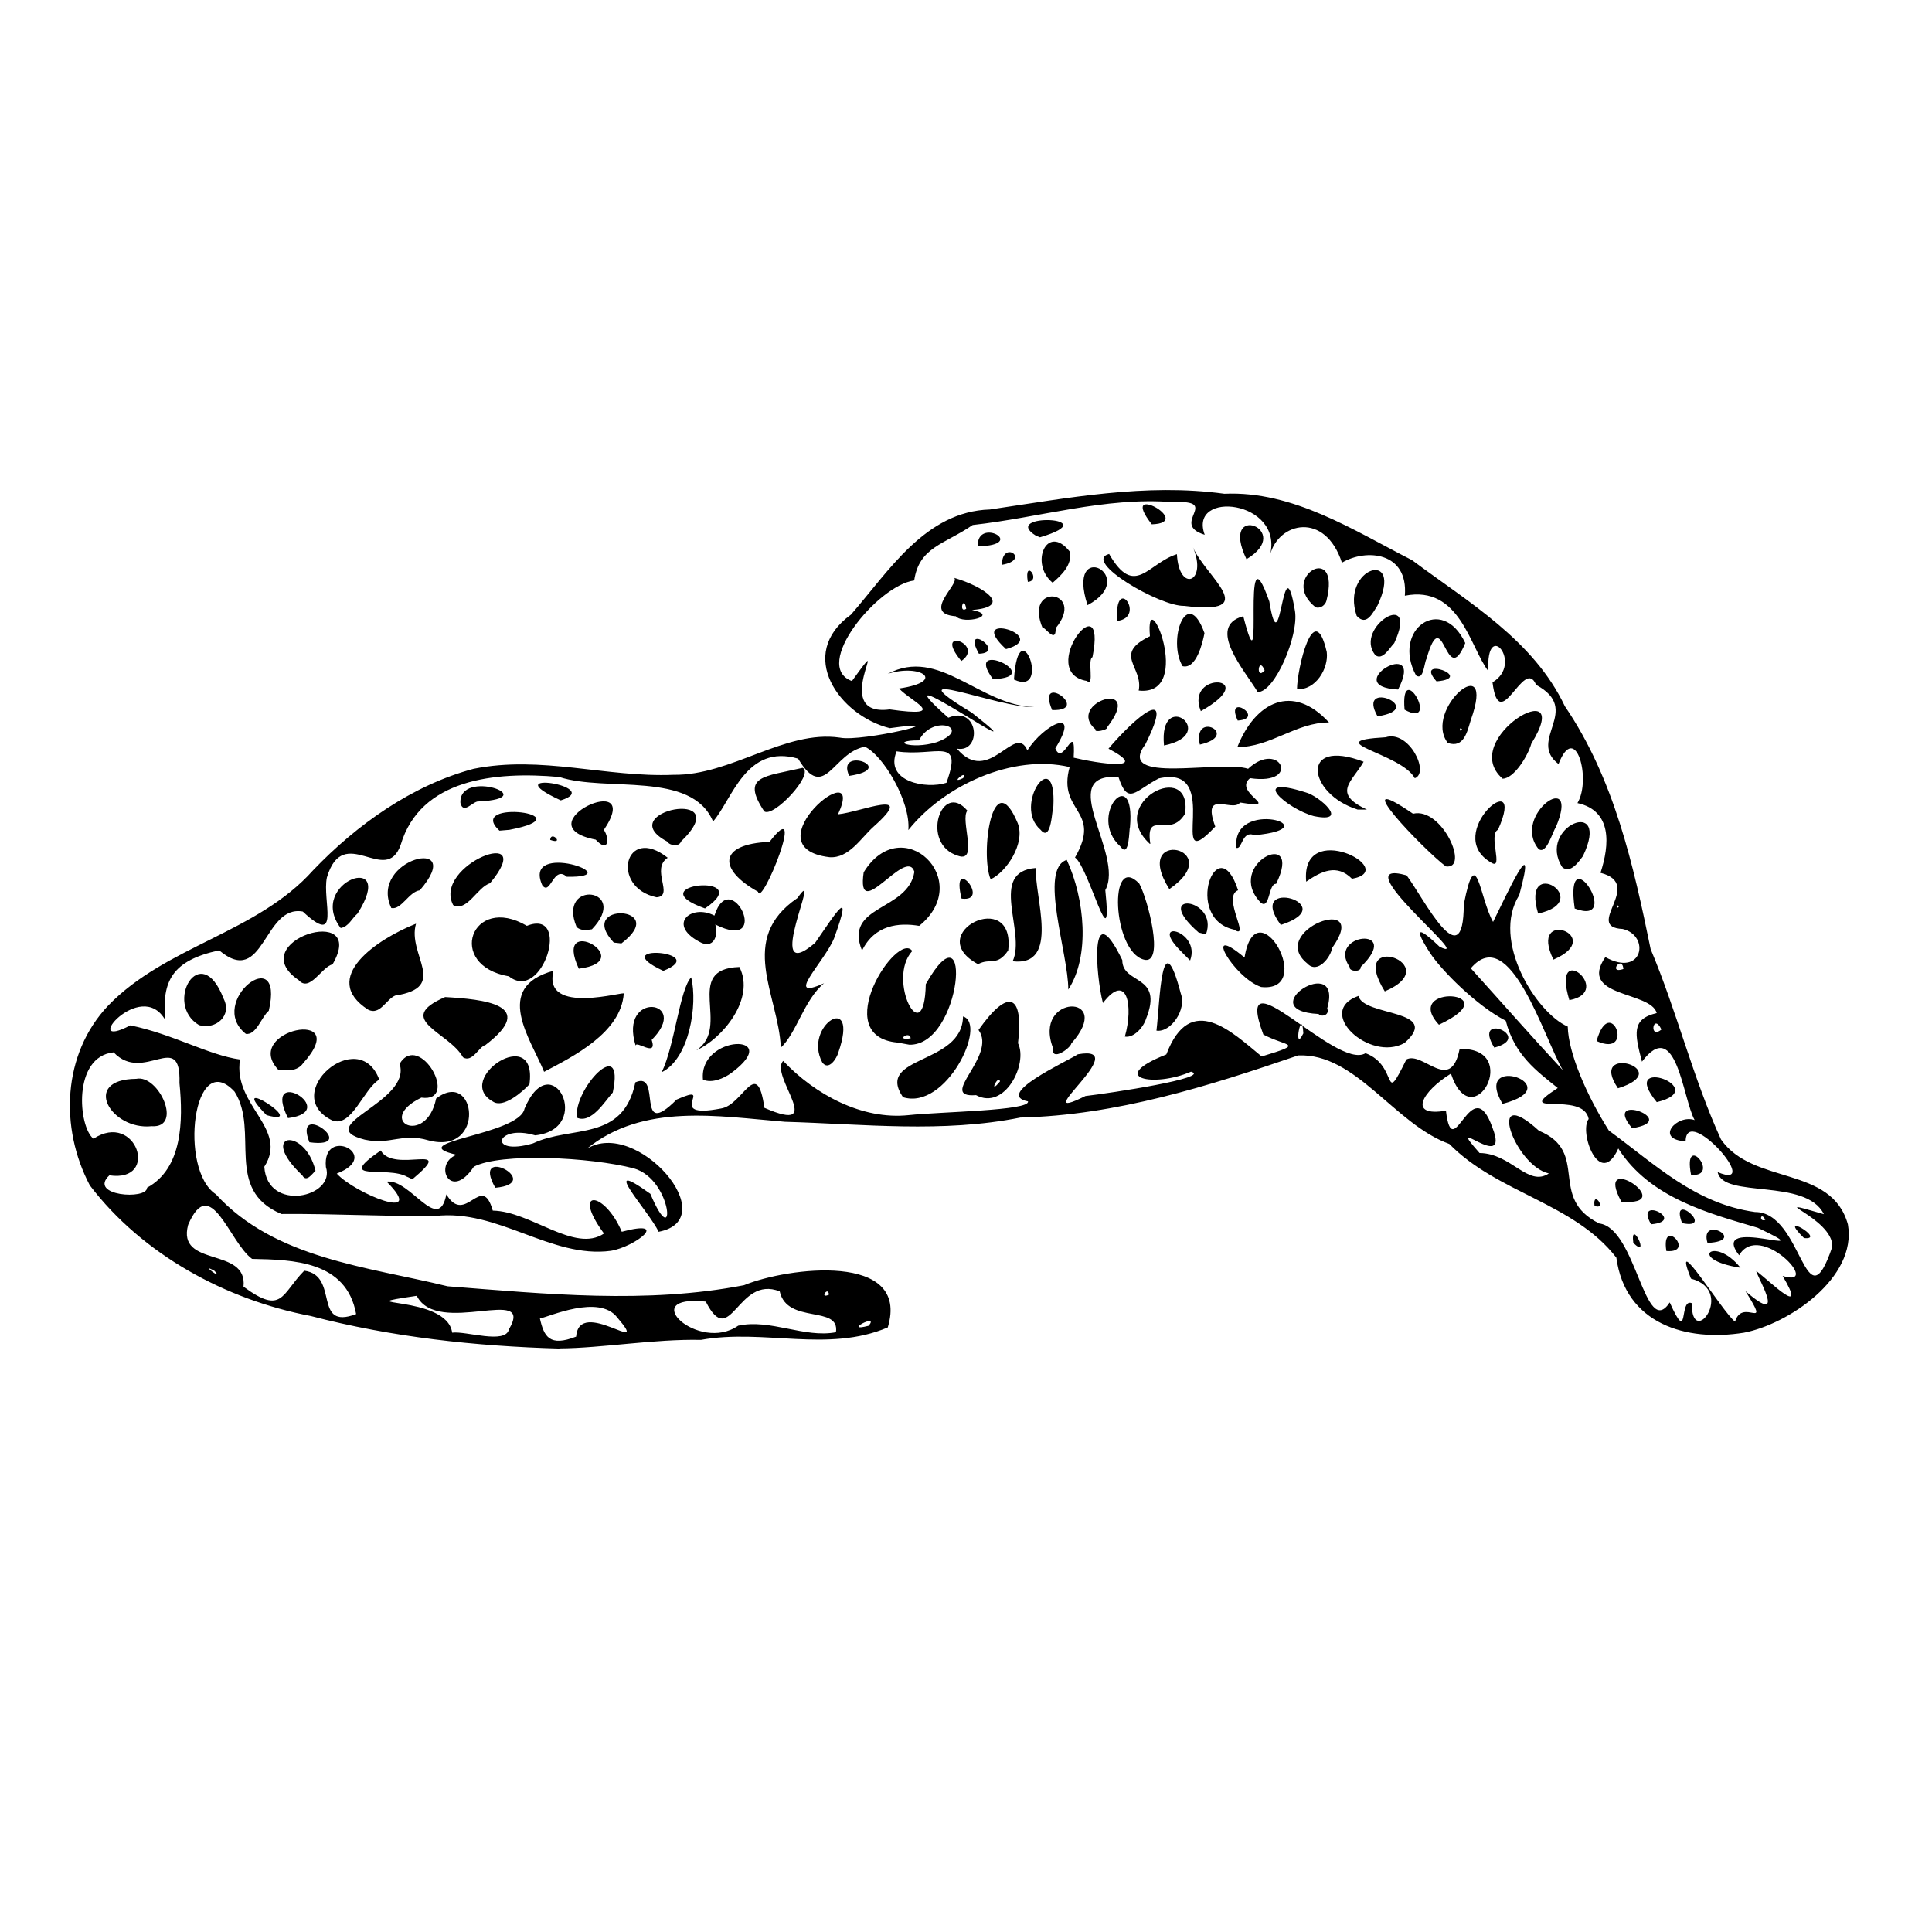 <?xml version="1.0" encoding="UTF-8" standalone="no"?>
<!-- Created with Inkscape (http://www.inkscape.org/) -->
<svg xmlns:dc="http://purl.org/dc/elements/1.1/" xmlns:cc="http://creativecommons.org/ns#" xmlns:rdf="http://www.w3.org/1999/02/22-rdf-syntax-ns#" xmlns:svg="http://www.w3.org/2000/svg" xmlns="http://www.w3.org/2000/svg" version="1.1" width="100%" height="100%" viewBox="0 0 48 48" id="svg2">
<defs id="defs4" />
<path d="M 13.897,33.505 C 11.815,33.447 9.734,33.222 7.718,32.695 5.607,32.293 3.537,31.166 2.231,29.449 1.481,28.022 1.547,26.191 2.685,24.986 4.120,23.497 6.390,23.180 7.78,21.621 c 1.085,-1.134 2.463,-2.115 3.986,-2.520 1.680,-0.339 3.294,0.218 4.968,0.149 1.430,0.020 2.767,-1.123 4.131,-0.924 0.548,0.114 3.058,-0.488 1.242,-0.235 -1.254,-0.311 -2.338,-1.830 -0.965,-2.821 0.943,-1.081 1.847,-2.563 3.451,-2.612 1.930,-0.284 3.871,-0.660 5.827,-0.391 1.711,-0.076 3.208,0.909 4.663,1.650 1.403,1.047 3.015,1.984 3.796,3.630 1.224,1.796 1.704,3.948 2.131,6.035 0.653,1.548 1.051,3.203 1.748,4.727 0.799,1.144 2.745,0.638 3.153,2.112 0.231,1.333 -1.49,2.481 -2.582,2.689 -1.439,0.233 -2.949,-0.219 -3.171,-1.864 -1.058,-1.364 -2.950,-1.600 -4.15,-2.825 -1.364,-0.491 -2.320,-2.262 -3.754,-2.2 -2.232,0.763 -4.513,1.488 -6.904,1.544 -1.926,0.388 -3.901,0.161 -5.848,0.105 -1.663,-0.135 -3.520,-0.474 -4.929,0.675 1.243,-0.782 3.433,1.748 1.789,2.058 -0.214,-0.482 -1.554,-1.913 -0.204,-0.943 0.640,1.524 0.575,-0.349 -0.410,-0.632 -1.087,-0.282 -3.318,-0.391 -3.976,-0.041 -0.585,0.880 -1.019,-0.070 -0.428,-0.297 -1.393,-0.323 1.557,-0.481 1.688,-1.147 0.676,-1.601 1.738,0.504 0.265,0.664 -0.989,-0.295 -1.194,0.534 -0.053,0.199 0.951,-0.453 2.234,-0.027 2.541,-1.516 0.678,-0.301 -0.023,1.481 1.026,0.428 1.028,-0.452 -0.370,0.506 1.101,0.222 0.549,-0.078 0.894,-1.319 1.079,-0.017 1.585,0.693 0.111,-0.814 0.468,-1.165 0.793,0.838 1.959,1.468 3.115,1.347 0.803,-0.086 3.028,-0.109 2.966,-0.342 -0.846,-0.166 0.940,-0.979 1.240,-1.170 1.441,-0.258 -1.356,1.805 0.187,1.037 0.638,-0.074 3.145,-0.455 2.624,-0.605 -0.914,0.399 -2.116,0.167 -0.614,-0.428 0.600,-1.579 1.635,-0.551 2.369,0.050 1.108,-0.335 0.614,-0.238 0.041,-0.545 -0.796,-2.148 1.810,0.908 2.540,0.464 0.833,0.307 0.410,1.382 1.014,0.156 0.409,-0.219 1.099,0.862 1.323,-0.261 1.570,-0.050 0.320,2.227 -0.216,0.612 -0.724,0.450 -1.080,1.083 -0.124,0.921 0.167,1.420 0.640,-1.049 1.158,0.429 0.454,1.172 -1.262,-0.434 -0.323,0.623 0.790,0.009 1.202,0.853 1.722,0.508 -0.855,-0.189 -1.592,-2.292 -0.246,-1.061 1.280,0.528 0.204,1.667 1.499,2.304 0.921,0.113 1.129,2.904 1.750,1.961 0.494,1.102 0.219,-0.117 0.548,0.019 -0.012,1.166 1.109,-0.314 -0.021,-0.61 -0.524,-1.317 0.796,0.851 1.096,1.069 0.187,-0.620 0.918,0.294 0.258,-0.759 1.109,0.960 0.209,-0.493 0.275,-0.497 0.355,0.275 1.286,1.196 0.649,0.12 1.010,0.317 -0.575,-1.386 -1.081,-0.513 -0.795,-1.034 2.240,0.159 0.461,-0.684 -1.178,-0.349 -2.677,-0.730 -3.463,-1.969 -0.459,1.016 -0.986,-0.409 -0.736,-0.734 -0.136,-0.718 -1.929,-0.017 -0.768,-0.769 -0.522,-0.421 -1.072,-0.813 -1.292,-1.671 -0.732,-0.377 -1.598,-1.256 -1.875,-1.675 -0.258,-0.392 -0.502,-0.866 0.232,-0.163 0.964,0.467 -2.468,-2.235 -0.82,-1.774 0.424,0.565 1.417,2.576 1.42,0.725 0.311,-1.590 0.392,-0.157 0.728,0.432 0.301,-0.601 1.130,-2.432 0.650,-0.667 -0.710,1.132 0.430,2.934 1.205,3.266 0.014,0.658 0.474,1.719 1.022,2.584 1.147,0.837 2.141,1.817 3.630,2.024 1.195,-0.006 1.237,2.879 1.921,0.863 0.033,-0.722 -1.836,-1.282 -0.209,-0.809 -0.447,-0.908 -2.506,-0.379 -2.639,-1.045 1.158,0.487 -0.789,-1.721 -0.796,-0.765 -0.787,-0.049 -0.210,-0.683 0.224,-0.528 -0.296,-0.528 -0.451,-2.593 -1.309,-1.452 -0.181,-0.690 -0.268,-1.060 0.367,-1.207 -0.147,-0.551 -1.968,-0.386 -1.277,-1.39 0.936,0.519 1.120,-0.536 0.431,-0.699 -0.984,-0.048 0.556,-1.113 -0.551,-1.395 0.227,-0.695 0.295,-1.543 -0.573,-1.733 0.355,-0.589 -0.049,-2.058 -0.470,-0.970 -0.788,-0.602 0.605,-1.342 -0.558,-1.968 -0.297,-0.728 -0.912,1.304 -1.082,-0.062 0.785,-0.469 -0.175,-1.615 -0.102,-0.276 -0.461,-0.600 -0.709,-2.145 -2.076,-1.876 0.089,-1.093 -0.965,-1.175 -1.563,-0.821 -0.418,-1.281 -1.579,-1.007 -1.786,-0.191 0.338,-1.365 -2.039,-1.621 -1.623,-0.502 -0.897,-0.277 0.456,-0.869 -0.808,-0.812 -1.669,-0.131 -3.308,0.388 -4.957,0.569 -0.704,0.484 -1.331,0.546 -1.453,1.378 -0.906,0.118 -2.558,2.128 -1.547,2.499 1.093,-1.509 -0.612,0.910 0.938,0.705 1.526,0.216 0.507,-0.211 0.234,-0.520 1.201,-0.176 0.523,-0.625 -0.283,-0.364 1.284,-0.681 2.267,0.782 3.646,0.827 -0.863,0.037 -3.616,-1.109 -1.559,0.136 2.069,1.630 -2.614,-1.674 -0.581,0.127 0.766,-0.319 0.843,0.882 0.213,0.768 0.797,0.950 1.445,-0.661 1.751,0.043 0.405,-0.641 1.357,-1.117 0.694,-0.051 0.190,0.494 0.513,-0.756 0.456,0.233 0.601,0.143 1.955,0.350 0.865,-0.224 0.643,-0.760 1.700,-1.676 0.916,-0.108 -0.760,1.017 1.856,0.379 2.553,0.608 0.788,-0.739 1.347,0.424 0.048,0.233 -0.448,0.366 0.860,0.785 -0.248,0.605 -0.181,0.260 -0.968,-0.360 -0.616,0.598 -1.267,1.350 0.259,-1.578 -1.406,-1.196 -0.588,0.308 -0.764,0.683 -0.999,-0.036 -1.604,-0.105 0.161,1.922 -0.327,2.811 0.192,1.863 -0.410,-0.572 -0.753,-0.811 0.689,-1.197 -0.449,-1.109 -0.133,-2.247 -1.416,-0.333 -3.127,0.460 -4.007,1.566 0.060,-0.708 -0.634,-1.873 -1.082,-2.071 -0.798,0.146 -0.996,1.401 -1.657,0.296 -1.295,-0.377 -1.637,1.015 -2.113,1.562 -0.534,-1.271 -2.657,-0.724 -3.820,-1.106 -1.603,-0.145 -3.454,0.048 -3.941,1.686 -0.368,1.041 -1.422,-0.568 -1.833,0.810 -0.122,0.574 0.358,1.743 -0.599,0.847 -0.984,-0.178 -0.954,1.908 -2.078,0.964 -1.168,0.251 -1.431,0.765 -1.337,1.734 -0.610,-1.078 -2.157,0.806 -0.87,0.129 1.065,0.219 1.948,0.742 2.725,0.848 -0.183,1.148 1.216,1.709 0.604,2.665 0.074,1.147 1.780,0.757 1.530,0.007 -0.098,-1.042 1.437,-0.286 0.27,0.163 0.441,0.489 2.273,1.238 1.239,0.200 0.588,-0.079 1.287,1.322 1.484,0.316 0.476,0.800 0.878,-0.570 1.153,0.404 0.945,0.015 2.036,1.061 2.763,0.569 -0.827,-1.125 0.007,-1.070 0.442,-0.044 1.225,-0.326 0.337,0.373 -0.272,0.474 -1.490,0.197 -2.800,-1.048 -4.366,-0.865 -1.263,0.013 -2.542,-0.061 -3.816,-0.050 -1.439,-0.599 -0.540,-2.057 -1.166,-3.04 -1.029,-1.114 -1.392,1.946 -0.465,2.549 1.466,1.604 3.767,1.799 5.757,2.287 2.445,0.190 4.936,0.444 7.366,-0.027 1.079,-0.445 4.138,-0.833 3.571,1.049 -1.491,0.635 -3.087,0.027 -4.642,0.310 -1.161,-0.025 -2.456,0.205 -3.516,0.212 z m 0.417,-0.296 c 0.075,-1.009 1.897,0.549 1.019,-0.479 -0.451,-0.582 -1.697,-0.013 -1.919,0.028 0.102,0.451 0.239,0.709 0.900,0.450 z m -1.669,-0.183 c 0.657,-1.117 -1.775,0.195 -2.291,-0.832 -1.898,0.281 0.754,-0.040 0.880,0.916 0.338,-0.047 1.329,0.297 1.411,-0.084 z m 8.124,0.073 c 0.103,-0.683 -1.214,-0.189 -1.397,-1.015 -1.055,-0.416 -1.216,1.481 -1.837,0.254 C 15.791,32.151 17.359,33.619 18.34,32.936 c 0.801,-0.175 1.643,0.313 2.429,0.163 z m 0.813,-0.161 c 0.280,-0.336 -0.683,0.177 0,0 z M 8.848,32.648 C 8.607,31.320 7.269,31.298 6.263,31.277 5.693,30.862 5.230,29.133 4.674,30.431 4.387,31.505 6.156,30.967 6.05,31.967 7.022,32.683 6.988,32.148 7.559,31.570 8.441,31.686 7.759,33.059 8.848,32.648 z m 11.746,-0.482 c -0.012,-0.229 -0.249,0.117 0,0 z M 5.329,31.574 c -0.411,-0.228 0.259,0.278 0,0 z m 38.53,-1.267 c -0.113,-0.225 -0.168,0.067 0,0 z M 3.653,29.508 C 4.533,29.031 4.552,27.849 4.459,26.907 4.499,25.552 3.573,26.936 2.823,26.145 1.798,26.250 1.944,27.999 2.322,28.291 c 1.063,-0.696 1.659,1.096 0.395,0.91 -0.544,0.511 0.942,0.617 0.936,0.307 z M 3.767,27.98 C 2.758,28.088 2.003,26.816 3.383,26.803 3.944,26.684 4.554,28.034 3.767,27.98 z m 35.062,-1.391 c -0.472,-0.798 -1.315,-3.685 -2.287,-2.532 0.757,0.838 1.551,1.742 2.287,2.532 z m -6.448,-0.916 c -0.037,-0.711 -0.265,0.541 0,0 z m 8.897,-0.096 c -0.211,-0.440 -0.317,0.268 0,0 z m -0.945,-1.502 c -0.034,-0.368 -0.396,0.137 0,0 z M 40.22,22.523 c -0.071,-0.100 -0.071,0.100 0,0 z M 23.514,19.448 c 0.429,-1.184 -0.273,-0.635 -1.239,-0.781 -0.308,0.762 0.750,0.944 1.239,0.781 z m 0.416,-0.117 c 0.126,-0.239 -0.369,0.180 0,0 z m -0.656,-0.892 c 0.918,-0.340 -0.097,-0.721 -0.441,-0.045 -0.757,1.95e-4 -0.211,0.244 0.441,0.045 z m 19.968,13.058 c -1.350,-0.207 -0.653,-0.820 0,0 z M 41.4,31.081 c -0.139,-0.880 0.753,0.065 0,0 z M 40.579,30.88 c -0.084,-0.648 0.442,0.430 0,0 z m 1.843,0 c -0.210,-0.713 1.032,-0.047 0,0 z m 2.398,-0.121 c -0.719,-0.708 0.583,0.063 0,0 z m -3.799,-0.341 c -0.433,-0.746 0.913,-0.081 0,-10e-4 l 0,10e-4 z m 0.77,-0.03 c -0.322,-0.839 0.850,0.179 0,0 z m -2.176,-0.427 c -0.053,-0.421 0.329,0.110 0,0 z m 0.667,-0.106 c -0.724,-1.332 1.480,0.126 -10e-4,0 l 10e-4,0 z M 12.306,29.51 c -0.632,-1.112 1.256,-0.118 0,0 z M 10.124,29.243 C 9.639,28.946 8.279,29.396 9.46,28.583 c 0.326,0.590 1.924,-0.242 0.786,0.715 l -0.12,-0.057 -0.002,10e-4 z M 7.511,29.202 C 6.384,28.139 7.573,27.974 7.839,29.089 7.757,29.156 7.615,29.389 7.511,29.202 z M 42.014,29.19 c -0.215,-1.109 0.765,0.058 0,0 z M 7.687,28.379 c -0.422,-1.082 1.296,0.176 0,0 z M 9.064,28.315 C 7.704,27.970 10.241,27.384 9.928,26.430 10.423,25.609 11.438,27.405 10.469,27.27 c -1.171,0.569 0.118,1.230 0.367,0.022 0.998,-0.762 1.247,1.420 -0.190,1.040 C 9.982,28.136 9.709,28.452 9.064,28.315 z m 31.485,-0.286 c -0.778,-0.926 1.262,-0.189 0,0 z M 8.251,27.835 C 6.929,27.184 8.913,25.452 9.423,26.822 9.031,27.053 8.735,28.032 8.251,27.835 z M 7.155,27.779 c -0.675,-1.363 1.355,-0.169 0,0 z m 7.179,-0.01 c -0.096,-0.702 1.201,-2.100 0.89,-0.626 -0.193,0.213 -0.532,0.783 -0.89,0.626 z M 6.622,27.705 c -1.075,-1.097 1.130,0.315 0,0 z m 30.708,-0.28 c -0.777,-1.309 1.718,-0.447 0,0 z M 12.245,27.367 c -0.989,-0.554 1.119,-1.963 0.909,-0.428 -0.171,0.185 -0.651,0.606 -0.909,0.428 z m 28.917,0.015 c -0.993,-1.202 1.415,-0.338 0,0 z M 22.434,27.259 c -0.705,-1.043 1.476,-0.789 1.492,-2.006 0.612,0.181 -0.420,2.343 -1.492,2.006 z m 1.815,-0.051 c -0.988,0.076 0.536,-0.974 0.062,-1.619 0.749,-1.061 1.123,-0.884 0.981,0.329 0.254,0.511 -0.329,1.678 -1.043,1.29 z m 0.596,-0.341 c -0.040,-0.191 -0.300,0.367 0,0 z m 15.353,0.171 c -0.774,-1.140 1.488,-0.463 0,0 z M 17.465,26.823 c -0.112,-1.134 2.055,-1.166 0.704,-0.165 -0.186,0.135 -0.481,0.263 -0.704,0.165 z m -3.947,-0.194 c -0.329,-0.812 -1.286,-2.097 0.234,-2.511 -0.286,1.136 1.827,0.483 1.745,0.569 -0.070,0.970 -1.256,1.561 -1.98,1.942 z m 2.921,0.01 c 0.320,-0.645 0.449,-2.073 0.734,-2.357 0.164,0.672 -0.042,2.021 -0.734,2.357 z M 6.91,26.573 C 6.001,25.597 8.803,25.005 7.530,26.417 7.386,26.620 7.122,26.607 6.91,26.573 z m 13.519,-0.178 c -0.490,-0.916 0.941,-1.800 0.399,-0.246 -0.036,0.140 -0.241,0.467 -0.399,0.246 z m -8.926,-0.127 c -0.343,-0.626 -1.735,-0.939 -0.443,-1.497 0.947,0.056 2.323,0.184 0.999,1.193 -0.156,0.035 -0.326,0.449 -0.556,0.304 z m 14.663,-0.219 c -0.532,-1.363 1.562,-1.376 0.452,-0.126 -0.020,0.119 -0.506,0.462 -0.452,0.126 z m -8.864,0.043 c 0.881,-0.577 -0.356,-2.022 1.068,-2.067 0.409,0.795 -0.444,1.798 -1.068,2.067 z M 19.4,26.028 c -0.060,-1.317 -1.085,-2.695 0.412,-3.716 0.672,-0.961 -0.911,2.264 0.439,1.114 0.516,-0.746 0.961,-1.466 0.471,-0.113 -0.248,0.601 -1.273,1.575 -0.248,1.115 C 19.978,24.839 19.790,25.665 19.4,26.028 z m 17.725,0 c -0.565,-0.922 1.014,-0.268 0,0 z M 15.793,25.982 c -0.432,-1.381 1.394,-1.142 0.398,-0.147 0.152,0.459 -0.403,-0.007 -0.398,0.147 z m 6.505,-0.08 c -1.729,-0.156 0.007,-2.799 0.367,-2.274 -0.650,0.708 0.301,2.535 0.336,0.823 1.191,-2.108 0.901,1.541 -0.410,1.504 L 22.295,25.901 l 0.003,0.001 z m 0.328,-0.106 c -0.022,-0.206 -0.406,0.073 0,0 z m 12.27,0.116 c -0.869,0.487 -2.241,-0.785 -1.145,-1.169 0.119,0.515 2.092,0.328 1.145,1.169 z m 4.77,-0.048 c 0.345,-1.212 0.977,0.439 0,0 z M 27.947,25.753 c 0.217,-0.762 0.054,-1.618 -0.545,-0.833 -0.183,-0.697 -0.333,-2.739 0.481,-1.067 -0.001,0.620 1.040,0.338 0.589,1.462 -0.063,0.205 -0.302,0.478 -0.525,0.439 z M 6.108,25.686 c -0.996,-0.792 0.978,-2.324 0.57,-0.574 -0.177,0.143 -0.312,0.614 -0.57,0.574 z m 22.624,-0.08 c 0.089,-0.746 0.123,-2.757 0.605,-0.921 C 29.487,25.081 29.088,25.658 28.732,25.606 z M 4.946,25.469 C 4.057,24.944 4.979,23.315 5.555,24.81 5.775,25.237 5.357,25.589 4.946,25.469 z m 30.804,-0.01 c -0.953,-1.031 1.813,-0.849 0,0 z m -2.992,-0.267 c -1.705,-0.087 0.629,-1.569 0.216,-0.137 0.065,0.150 -0.121,0.230 -0.216,0.137 z M 9.145,25.084 C 7.929,24.299 9.377,23.326 10.336,22.949 10.109,23.724 11.169,24.528 9.816,24.735 9.592,24.833 9.438,25.234 9.145,25.084 z M 38.99,24.848 c -0.472,-1.551 1.147,-0.210 0,0 z M 34.405,24.63 c -0.967,-1.548 1.577,-0.673 0,0 z m -7.864,-0.045 c 0.004,-0.895 -0.740,-2.992 -0.038,-3.221 0.450,0.970 0.582,2.394 0.038,3.221 z m 4.786,-0.066 c -0.672,-0.227 -1.491,-1.639 -0.407,-0.729 0.293,-1.794 1.808,0.889 0.405,0.731 l 0.002,-0.002 z M 7.422,24.352 C 5.999,23.389 9.165,22.401 8.262,23.960 7.997,24.016 7.695,24.662 7.422,24.352 z m 5.223,-0.095 c -1.578,-0.270 -0.932,-2.064 0.445,-1.255 1.118,-0.439 0.389,1.924 -0.445,1.255 z m 3.835,-0.136 c -1.495,-0.696 1.227,-0.489 0,0 z m -2.1,-0.054 c -0.665,-1.433 1.535,-0.192 0,0 z m 19.152,-0.041 c -0.581,-0.838 1.346,-1.037 0.275,-0.003 0.019,0.139 -0.299,0.115 -0.275,0.003 z M 32.48,23.938 c -1.018,-0.816 1.617,-1.789 0.614,-0.382 -0.029,0.223 -0.365,0.655 -0.614,0.382 z m -8.181,0.017 c -1.409,-0.757 0.939,-1.933 0.749,-0.341 -0.280,0.410 -0.441,0.174 -0.749,0.341 z m 0.86,-0.072 c 0.340,-0.732 -0.617,-2.229 0.578,-2.318 -0.045,0.698 0.618,2.456 -0.578,2.318 z m 3.261,-0.041 c -0.785,-0.201 -0.886,-2.687 -0.116,-1.89 0.206,0.367 0.646,2.030 0.116,1.89 z m 10.174,0 c -0.643,-1.323 1.358,-0.584 0,0 z m -9.213,-0.168 c -0.921,-0.887 0.471,-0.569 0.187,0.189 l -0.188,-0.188 0.001,-0.001 z m -7.964,-0.056 c -0.465,-1.143 1.147,-0.973 1.301,-1.959 -0.203,-0.645 -1.455,1.342 -1.260,0.013 0.952,-1.551 2.776,0.202 1.379,1.331 -0.511,-0.086 -1.105,-0.024 -1.420,0.614 z m -6.168,-0.2 c -0.960,-1.025 1.434,-0.919 0.190,0.021 L 15.249,23.418 z m 2.197,0.016 c -0.912,-0.437 -0.289,-0.995 0.304,-0.686 0.402,-1.269 1.459,0.942 0.021,0.221 0.076,0.233 -0.012,0.581 -0.325,0.464 z M 29.782,23.17 c -1.222,-1.063 0.515,-0.872 0.180,0.043 L 29.781,23.168 29.782,23.17 z m 0.872,-0.075 c -1.266,-0.279 -0.405,-2.552 0.106,-0.977 -0.415,0.163 0.340,1.257 -0.106,0.977 z m -16.33,-0.067 c -0.494,-1.189 1.357,-0.963 0.382,0.060 -0.125,0.019 -0.283,0.044 -0.382,-0.060 z m -5.86,0.029 c -0.861,-1.140 1.434,-1.951 0.419,-0.36 -0.137,0.114 -0.221,0.328 -0.419,0.36 z M 31.821,22.98 c -0.908,-1.232 1.584,-0.511 0,0 z m 6.393,-0.283 c -0.446,-1.501 1.448,-0.318 0,0 z m 0.909,-0.125 c -0.270,-1.865 1.230,0.470 0,0 z M 9.722,22.56 c -0.579,-1.221 1.907,-1.828 0.708,-0.44 -0.272,0.035 -0.457,0.492 -0.708,0.44 z m 7.793,0.01 c -1.721,-0.611 1.340,-0.906 0,0 z m -6.256,-0.083 c -0.520,-0.996 2.155,-2.030 0.914,-0.542 -0.311,0.093 -0.571,0.721 -0.914,0.542 z m 20.064,-0.061 c -0.922,-0.953 1.088,-1.911 0.382,-0.466 -0.191,-0.023 -0.154,0.654 -0.382,0.466 z m -7.433,-0.1 c -0.286,-1.150 0.749,0.097 0,0 z m -7.577,-0.033 c -1.163,-0.245 -0.790,-1.823 0.276,-0.982 -0.434,0.284 0.170,0.951 -0.276,0.982 z m 2.521,-0.137 C 17.850,21.611 17.825,20.969 19.119,20.916 20.082,19.661 18.912,22.572 18.834,22.156 z M 29.052,22.09 c -0.980,-1.551 1.489,-1.027 0,0 z M 13.473,21.995 c -0.512,-1.142 2.224,-0.180 0.608,-0.212 -0.333,-0.298 -0.403,0.485 -0.608,0.212 z m 18.979,-0.09 c -0.147,-1.590 2.361,-0.290 1.138,-0.072 -0.376,-0.379 -0.763,-0.187 -1.138,0.072 z m -7.84,-0.059 c -0.265,-0.617 0.045,-2.895 0.673,-1.395 0.198,0.503 -0.288,1.222 -0.673,1.395 z M 35.92,21.525 C 35.380,21.120 33.363,19.023 35.106,20.217 35.830,20.043 36.522,21.614 35.92,21.525 z m 2.894,0.02 c -0.645,-1.001 1.232,-1.786 0.514,-0.275 -0.091,0.118 -0.307,0.452 -0.514,0.275 z m -1.763,-0.112 c -1.251,-0.712 0.923,-2.508 0.166,-0.817 -0.249,0.111 0.149,1.017 -0.166,0.817 z M 23.802,21.262 c -0.949,-0.288 -0.412,-1.885 0.232,-1.121 -0.187,0.225 0.287,1.304 -0.232,1.121 z m -3.192,0.035 c -2.030,-0.240 0.953,-2.660 0.21,-1.066 0.556,-0.051 1.981,-0.672 0.889,0.303 C 21.389,20.818 21.094,21.330 20.61,21.297 z M 38.223,21.091 C 37.538,20.248 39.287,19.050 38.656,20.548 38.568,20.678 38.418,21.247 38.223,21.091 z M 27.838,21.033 c -0.850,-0.762 0.380,-2.121 0.236,-0.479 -0.024,0.010 -0.005,0.800 -0.236,0.479 z m 2.881,0.032 c -0.135,-1.273 2.397,-0.492 0.444,-0.314 -0.307,-0.132 -0.300,0.361 -0.444,0.314 z M 14.8,20.861 C 12.947,20.500 16.050,19.062 15.003,20.619 15.150,20.835 15.120,21.210 14.8,20.861 z m 1.776,0.047 c -1.412,-0.746 1.770,-1.375 0.346,-0.003 -0.052,0.142 -0.282,0.108 -0.346,0.003 z m 11.992,0.058 c -1.119,-1.020 1.066,-2.135 0.875,-0.751 -0.375,0.644 -0.991,-0.132 -0.864,0.749 l -0.011,0.002 z M 13.669,20.867 c 0.018,-0.247 0.371,0.131 0,0 z m 12.184,-0.251 c -0.709,-0.602 0.397,-2.157 0.318,-0.583 -0.030,0.010 -0.041,0.921 -0.318,0.583 z m -13.444,0.022 c -0.868,-0.804 2.215,-0.399 0.247,-0.021 L 12.409,20.638 z m 20.237,-0.361 c -0.677,-0.178 -1.652,-1.048 -0.206,-0.59 0.325,0.080 1.123,0.777 0.206,0.59 z M 18.987,20.158 c -0.589,-0.889 -1.7e-4,-0.859 0.957,-1.082 0.290,0.165 -0.731,1.247 -0.957,1.082 z m 14.737,-0.047 c -1.233,-0.385 -1.445,-1.797 0.155,-1.186 -0.293,0.506 -0.792,0.781 0.082,1.189 l -0.234,0 -0.004,-0.003 z M 11.439,19.949 c -0.043,-0.871 2.087,-0.113 0.449,-0.037 -0.132,-0.015 -0.377,0.339 -0.449,0.037 z m 2.493,-0.064 c -1.712,-0.786 1.126,-0.345 0,0 z m 21.218,-0.55 c -0.335,-0.628 -2.439,-0.919 -0.724,-1.018 0.579,-0.188 1.102,0.883 0.724,1.018 z m 2.182,0.011 c -1.137,-0.988 1.849,-2.705 0.714,-0.871 -0.094,0.324 -0.439,0.871 -0.714,0.871 z m -16.234,-0.07 c -0.350,-0.760 1.246,-0.182 0,0 z m 9.644,-0.716 c 0.445,-1.124 1.376,-1.596 2.277,-0.610 -0.806,-0.009 -1.466,0.621 -2.277,0.610 z m -1.823,-0.039 c -0.139,-1.456 1.413,-0.287 0,0 z m 0.891,-0.022 c -0.191,-0.867 1.036,-0.234 0,0 z m 6.159,-0.041 c -0.630,-0.826 1.226,-2.395 0.572,-0.568 -0.087,0.279 -0.167,0.708 -0.572,0.568 z m 0.356,-0.335 c -0.071,-0.100 -0.071,0.100 0,0 z m -9.106,0 c -0.771,-0.661 1.259,-1.304 0.28,-0.044 0.036,0.050 -0.328,0.135 -0.28,0.044 z m 3.532,-0.221 c -0.334,-0.721 0.720,-0.051 0,0 z m 3.473,-0.106 c -0.540,-0.953 1.271,-0.188 0,0 z m 0.672,-0.164 c -0.113,-1.322 0.917,0.503 0,0 z m -5.062,0.036 c -0.414,-1.020 1.571,-0.882 0,0 z M 26.14,17.641 c -0.418,-0.989 1.006,0.031 0,0 z m 5.108,-0.446 c -0.306,-0.515 -1.298,-1.631 -0.359,-1.885 0.559,2.181 -0.089,-2.461 0.647,-0.367 0.284,1.734 0.331,-1.589 0.638,0.241 0.094,0.606 -0.497,2.009 -0.926,2.011 z m 0.172,-0.54 c -0.158,-0.383 -0.228,0.271 0,0 z m -3.13,0.505 c 0.122,-0.592 -0.655,-0.902 0.28,-1.353 -0.132,-1.473 1.136,1.503 -0.278,1.35 L 28.29,17.16 z m 3.934,-0.039 c -0.001,-0.481 0.420,-2.311 0.739,-0.921 0.051,0.411 -0.281,0.956 -0.739,0.921 z m 2.511,0.01 c -1.499,-0.078 0.715,-1.387 0,0 z m -9.543,-0.248 c 0.113,-1.807 0.949,0.443 0,0 z m 1.813,0.035 c -1.272,-0.204 0.520,-2.529 0.137,-0.591 -0.133,0.050 0.056,0.750 -0.137,0.591 z m 8.685,0.01 c -0.590,-0.657 0.990,-0.084 0.001,0 l -0.001,0 z M 24.67,16.873 c -0.776,-1.052 1.378,-0.047 0,0 z m 10.511,-0.092 c -0.616,-1.140 0.646,-2.032 1.223,-0.805 -0.493,1.209 -0.542,-1.083 -0.963,0.393 -0.058,0.090 -0.068,0.548 -0.26,0.412 z m -5.8,-0.23 c -0.384,-0.638 0.110,-2.031 0.544,-0.821 -0.048,0.253 -0.208,0.905 -0.544,0.821 z m -5.497,-0.128 c -0.734,-0.881 0.610,-0.424 0,0 z m 10.28,-0.152 c -0.539,-0.695 1.117,-1.686 0.475,-0.292 -0.105,0.099 -0.290,0.453 -0.475,0.292 z m -9.843,-0.028 c -0.455,-0.818 0.709,-0.029 0.003,-10e-4 l -0.003,10e-4 z m 0.673,-0.116 c -1.061,-0.981 1.172,-0.320 0,0 z m 0.918,-0.503 c -0.512,-1.172 1.096,-0.967 0.316,-0.016 0.012,0.435 -0.317,-0.115 -0.316,0.016 z m 1.841,-0.197 c -0.066,-1.212 0.741,-0.083 0,0 z m -4.005,-0.116 c -0.864,-0.064 0.105,-0.806 -0.040,-0.954 0.719,0.209 1.489,0.717 0.440,0.798 0.703,0.138 -0.211,0.371 -0.400,0.156 z m 0.257,-0.185 c -0.059,-0.375 -0.198,0.125 0,0 z m 9.701,0.174 c -0.409,-1.208 1.193,-1.689 0.518,-0.257 -0.118,0.180 -0.274,0.530 -0.518,0.257 z m -1.022,-0.213 c -0.933,-0.744 0.649,-1.660 0.272,-0.166 -0.027,0.114 -0.153,0.207 -0.272,0.166 z m -3.261,-0.034 c -0.596,0.022 -2.544,-1.113 -1.867,-1.290 0.637,1.108 0.964,0.229 1.684,0.005 0.050,0.969 0.769,0.706 0.400,-0.167 C 29.961,14.338 31.374,15.294 29.423,15.053 z m -2.404,-0.018 c -0.553,-1.703 1.337,-0.715 0,0 z m -1.483,-0.579 c -0.103,-0.612 0.353,-0.029 0,0 z m 0.616,0.022 c -0.580,-0.476 -0.142,-1.490 0.425,-0.775 0.076,0.325 -0.218,0.600 -0.425,0.775 z m -1.258,-0.446 c -0.004,-0.638 0.739,-0.125 0,0 z m 6.074,-0.139 c -0.701,-1.466 1.223,-0.729 0,0 z m -6.676,-0.318 c -0.030,-0.755 1.276,-0.030 -0.002,-10e-4 l 0.002,10e-4 z m 1.449,-0.263 c -0.929,-0.576 1.812,-0.473 0.097,0.037 L 25.743,13.31 25.741,13.312 z m 2.875,-0.285 c -0.865,-1.101 1.096,-0.035 0,0 z" id="path4" />
</svg>
